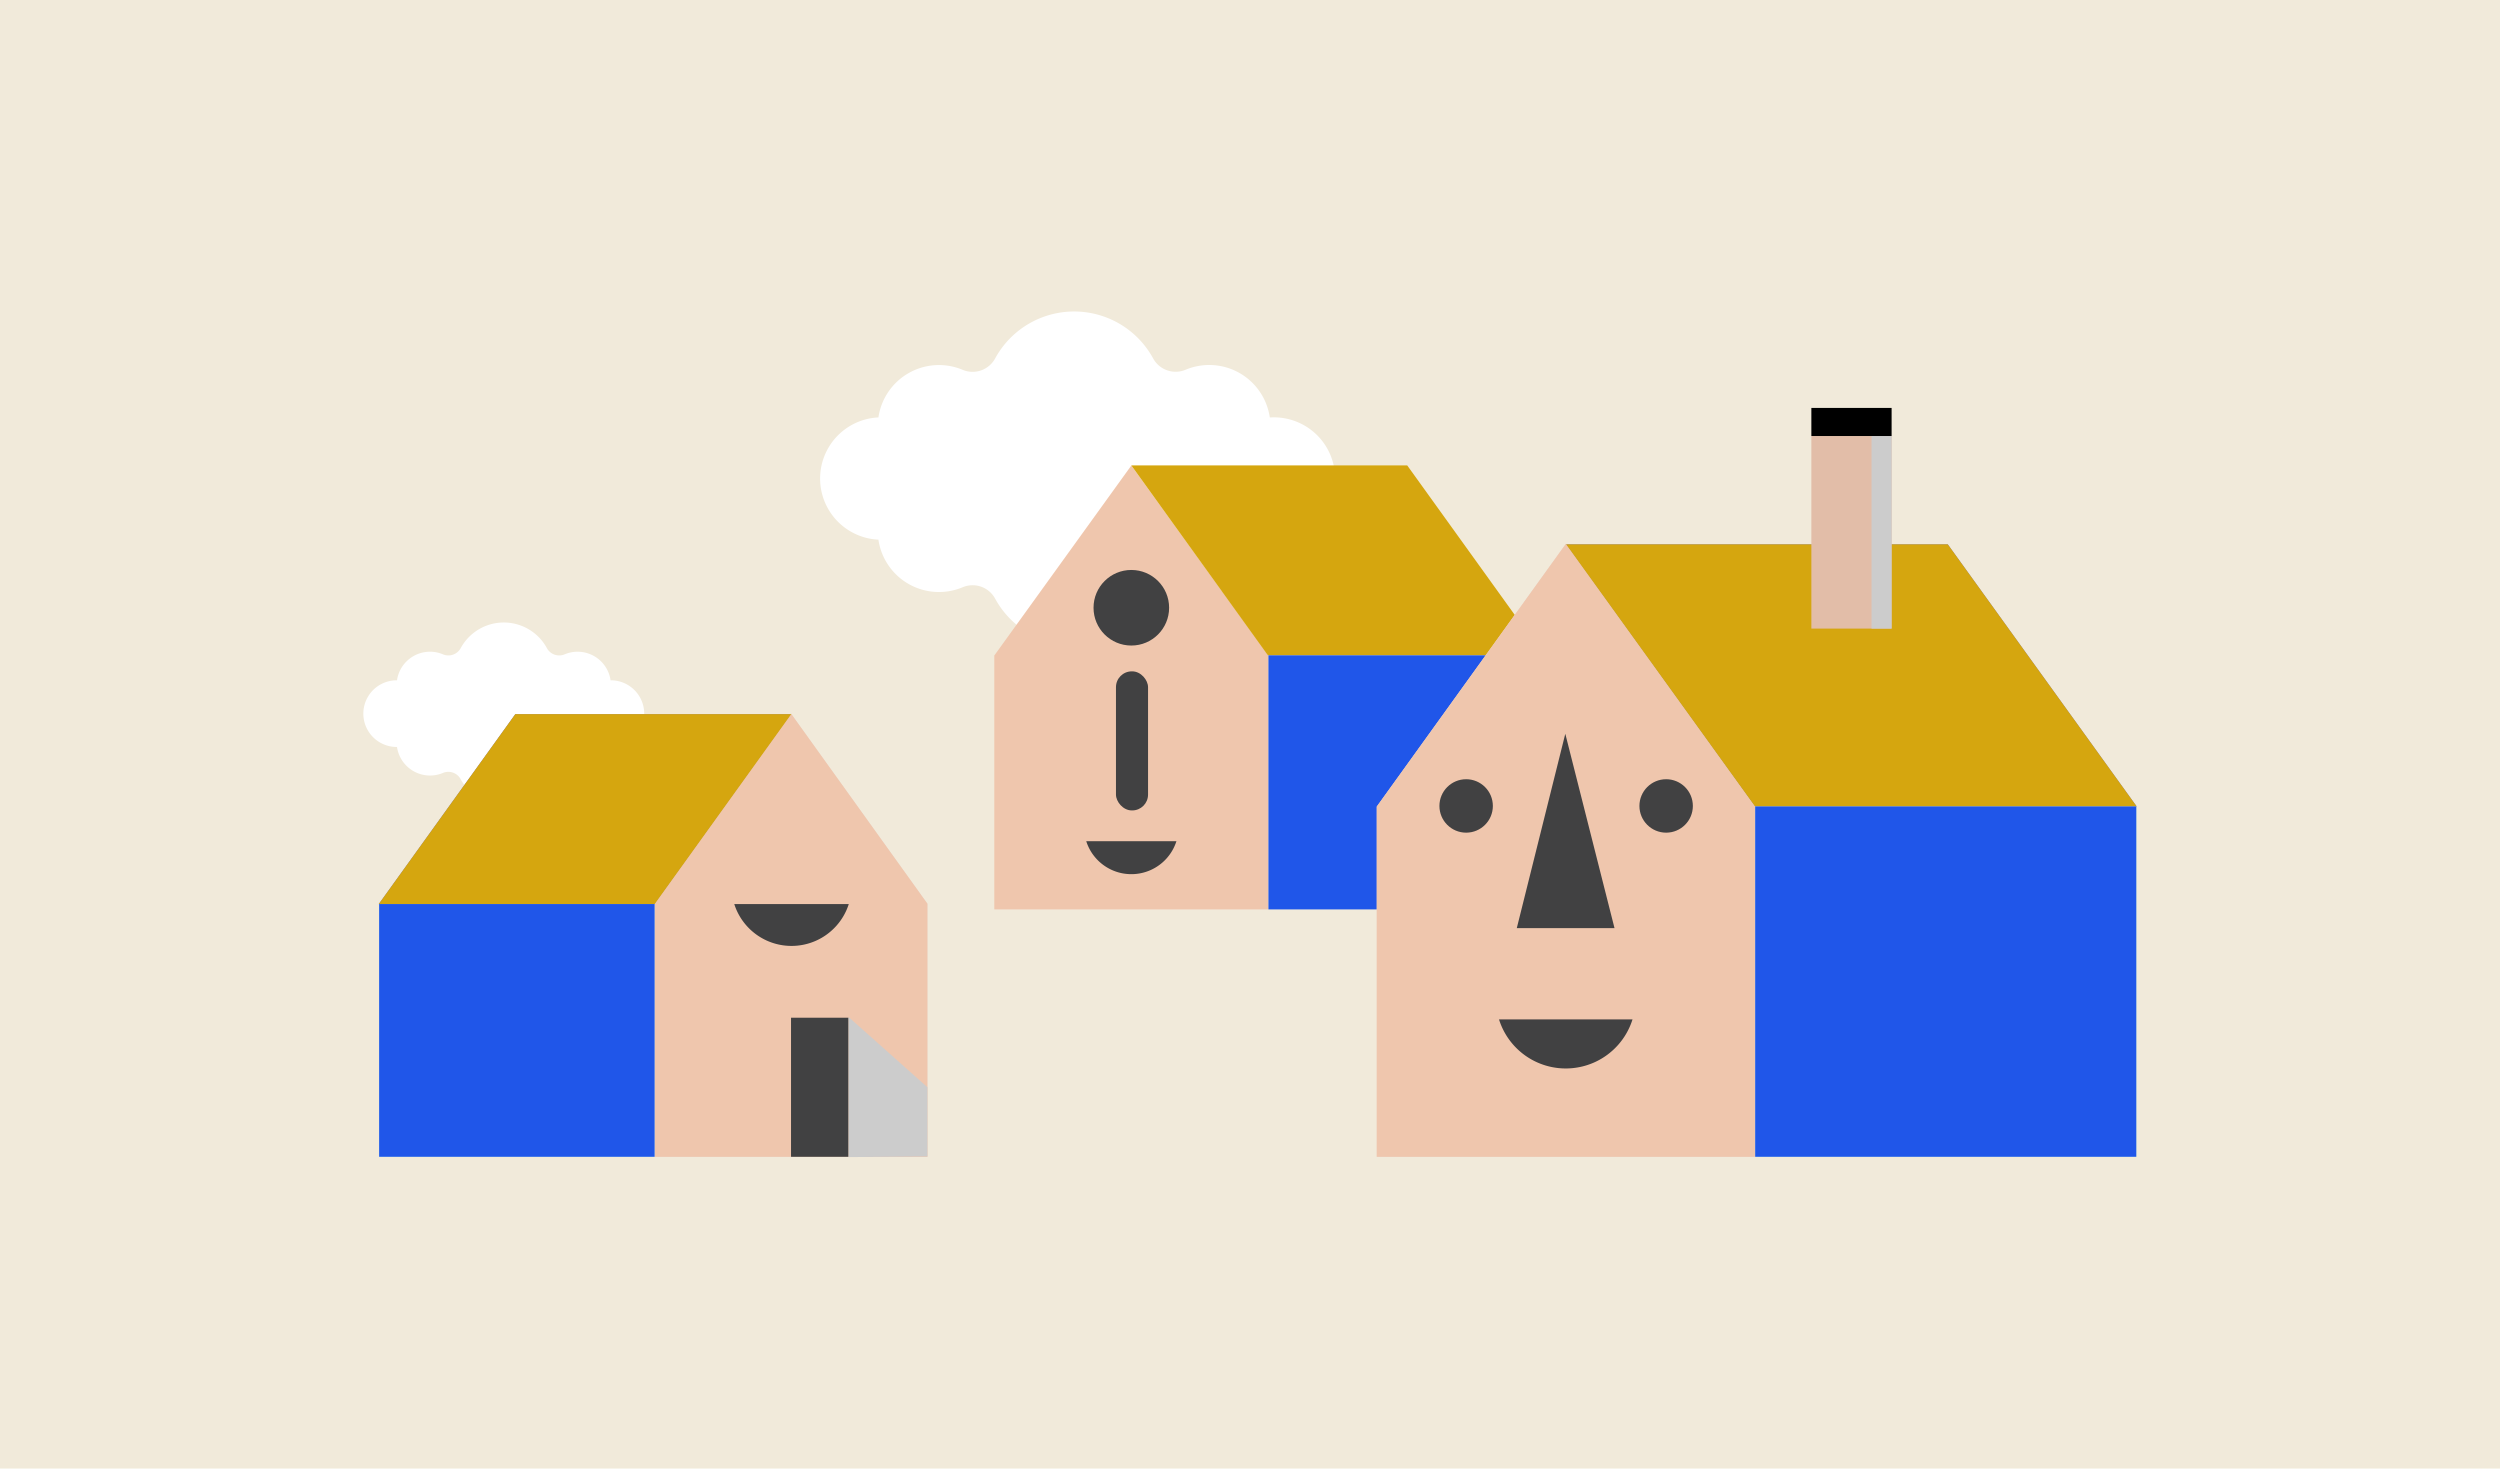 <svg xmlns="http://www.w3.org/2000/svg" viewBox="0 0 858 504"><defs><style>.cls-1{isolation:isolate;}.cls-2{fill:#f1eada;}.cls-3{fill:#fff;}.cls-4{fill:#efc6ad;}.cls-5{fill:#d5a60f;}.cls-6{fill:#2056e9;}.cls-7{fill:#414142;}.cls-8{fill:#ead9ce;}.cls-9{fill:#7c7cd8;}.cls-10{fill:#c8fce3;}.cls-11{fill:#ccc;mix-blend-mode:multiply;}.cls-12{fill:#e2bda8;}</style></defs><title>material-76</title><g class="cls-1"><g id="Layer_2" data-name="Layer 2"><rect class="cls-2" width="858" height="504"/></g><g id="Layer_1" data-name="Layer 1"><path class="cls-3" d="M436,143.25h-.21a21,21,0,0,0-28.9-16.35A8.8,8.8,0,0,1,395.75,123a30.87,30.87,0,0,0-54.21,0,8.8,8.8,0,0,1-11.17,3.92,21,21,0,0,0-28.9,16.35h-.22a21,21,0,0,0,0,41.93h.22a21,21,0,0,0,28.9,16.35,8.8,8.8,0,0,1,11.17,3.92,30.87,30.87,0,0,0,54.21,0,8.8,8.8,0,0,1,11.17-3.92,21,21,0,0,0,28.9-16.35H436a21,21,0,1,0,0-41.93Z"/><polygon class="cls-4" points="341.24 224.98 388.28 159.75 435.32 224.98 435.32 312.1 341.24 312.1 341.24 224.98"/><polygon class="cls-5" points="529.83 224.9 482.96 159.73 388.27 159.73 435.14 224.9 529.83 224.9"/><rect class="cls-6" x="435.32" y="224.9" width="94.54" height="87.2" transform="translate(965.19 537.01) rotate(180)"/><circle class="cls-7" cx="388.27" cy="208.58" r="12.97"/><path class="cls-3" d="M209.67,233.48h-.12a11.44,11.44,0,0,0-15.77-8.91,4.81,4.81,0,0,1-6.09-2.14,16.83,16.83,0,0,0-29.57,0,4.82,4.82,0,0,1-6.1,2.14,11.32,11.32,0,0,0-4.44-.9,11.45,11.45,0,0,0-11.33,9.81h-.11a11.44,11.44,0,1,0,0,22.88h.11A11.46,11.46,0,0,0,152,265.28a4.8,4.8,0,0,1,6.1,2.14,16.84,16.84,0,0,0,29.57,0,4.79,4.79,0,0,1,6.09-2.14,11.46,11.46,0,0,0,15.77-8.92h.12a11.44,11.44,0,0,0,0-22.88Z"/><polygon class="cls-8" points="318.29 310.15 271.48 244.92 224.67 310.15 224.67 397.01 318.29 397.01 318.29 310.15"/><polygon class="cls-9" points="129.99 310.27 176.85 245.1 271.54 245.1 224.67 310.27 129.99 310.27"/><rect class="cls-10" x="130.12" y="310.27" width="94.54" height="86.74"/><polygon class="cls-4" points="318.29 310.15 271.48 244.92 224.67 310.15 224.67 397.01 318.29 397.01 318.29 310.15"/><polygon class="cls-5" points="129.99 310.27 176.85 245.1 271.54 245.1 224.67 310.27 129.99 310.27"/><rect class="cls-6" x="130.12" y="310.27" width="94.54" height="86.74"/><rect class="cls-7" x="271.48" y="349.28" width="19.73" height="47.73"/><polygon class="cls-11" points="291.24 349.05 318.29 373.14 318.29 396.89 291.24 397.12 291.24 349.05"/><path class="cls-7" d="M252,310.27a20.62,20.62,0,0,0,39.3,0Z"/><path class="cls-7" d="M372.8,288.7a16.24,16.24,0,0,0,30.95,0Z"/><rect class="cls-7" x="383" y="230.41" width="11.01" height="47.73" rx="5.43"/><polygon class="cls-8" points="472.5 276.82 537.44 186.6 602.38 276.82 602.38 397.01 472.5 397.01 472.5 276.82"/><polygon class="cls-9" points="733.3 276.76 668.47 186.81 537.5 186.81 602.33 276.76 733.3 276.76"/><rect class="cls-10" x="602.38" y="276.76" width="130.8" height="120.24" transform="translate(1335.56 673.77) rotate(180)"/><polygon class="cls-4" points="472.5 276.82 537.44 186.6 602.38 276.82 602.38 397.01 472.5 397.01 472.5 276.82"/><polygon class="cls-5" points="733.3 276.76 668.47 186.81 537.5 186.81 602.33 276.76 733.3 276.76"/><rect class="cls-6" x="602.38" y="276.76" width="130.8" height="120.24" transform="translate(1335.56 673.77) rotate(180)"/><rect class="cls-12" x="621.66" y="149.64" width="27.54" height="66.09"/><rect class="cls-11" x="642.31" y="149.64" width="6.88" height="66.09"/><rect x="621.66" y="140" width="27.54" height="9.64"/><path class="cls-7" d="M560.28,349.85a24,24,0,0,1-45.82,0Z"/><circle class="cls-7" cx="503.18" cy="276.6" r="9.17"/><circle class="cls-7" cx="571.82" cy="276.6" r="9.17"/><polyline class="cls-7" points="520.56 318.53 554.1 318.53 537.21 251.83"/></g></g></svg>